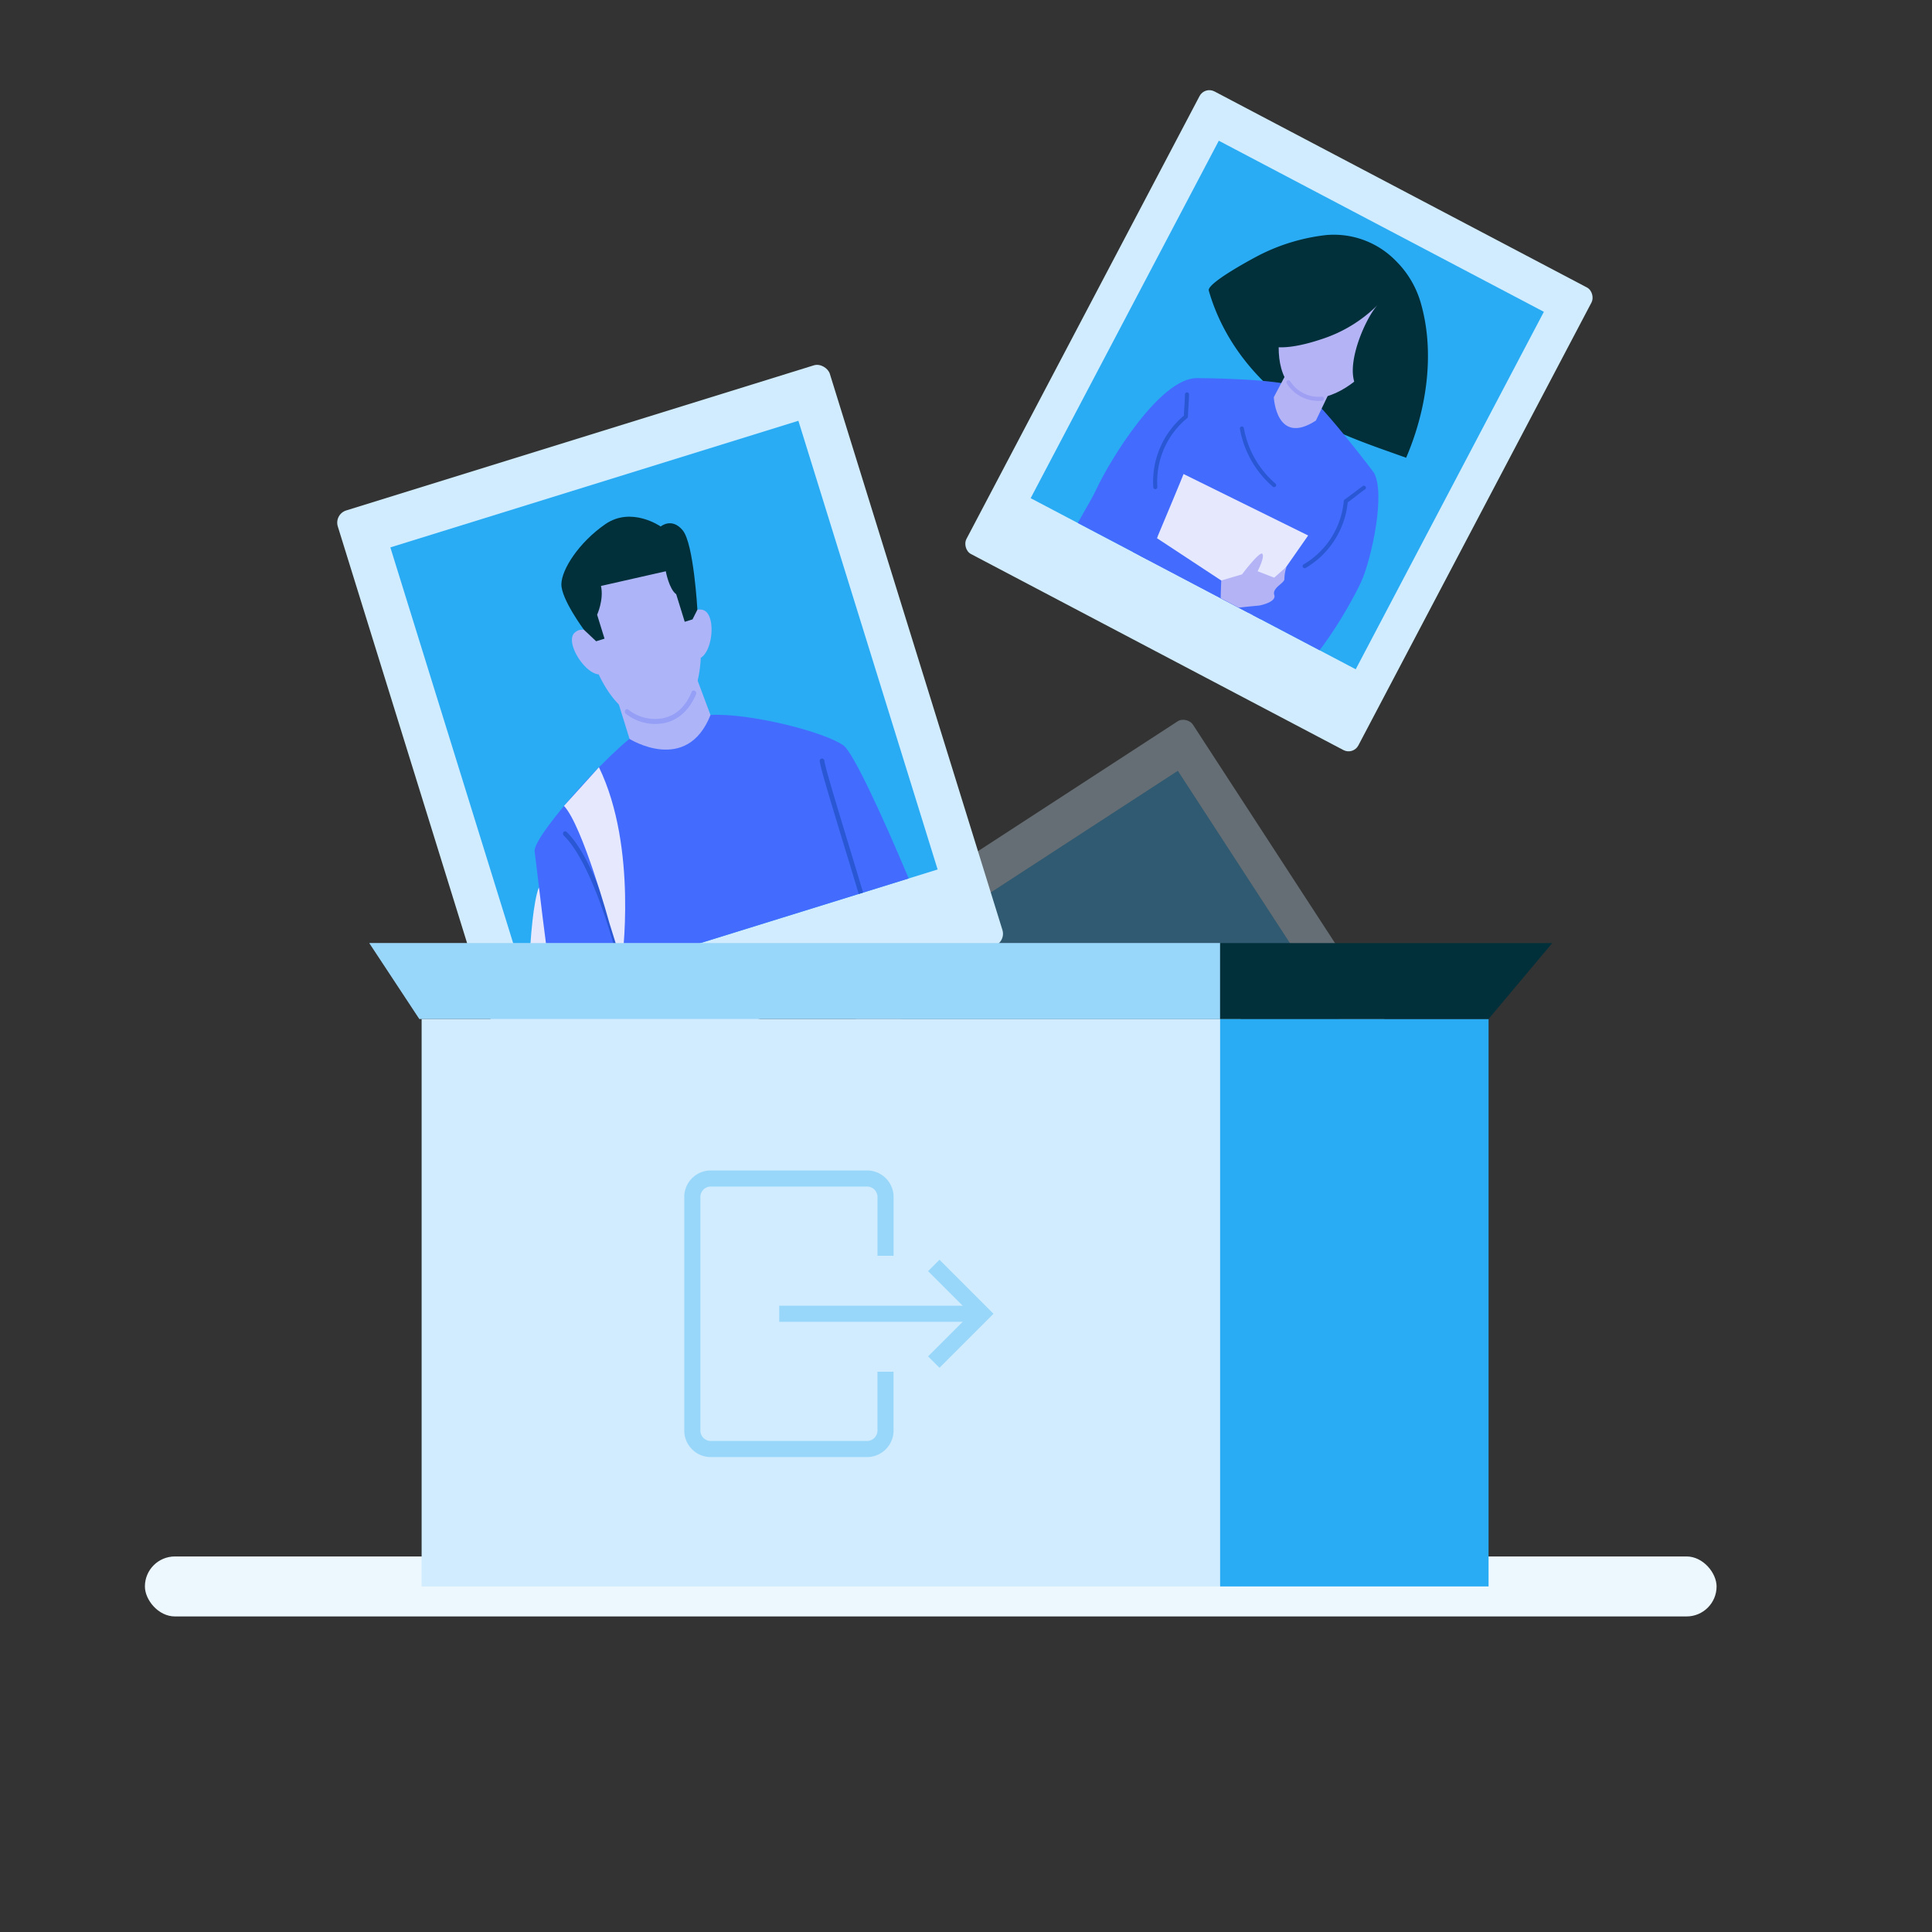 <svg id="Layer_1" data-name="Layer 1" xmlns="http://www.w3.org/2000/svg" xmlns:xlink="http://www.w3.org/1999/xlink" viewBox="0 0 600 600"><rect x="0" y="0" width="600" height="600" fill="#333333" stroke="none"/><defs><style>.cls-1,.cls-20{fill:none;}.cls-2{opacity:0.32;}.cls-3{fill:#d0ecfe;}.cls-15,.cls-4{fill:#2aacf4;}.cls-5{clip-path:url(#clip-path);}.cls-6{fill:#e6e8fd;}.cls-7{fill:#436cff;}.cls-8{fill:#818cf5;}.cls-9{fill:#2a57d3;}.cls-10{fill:#adb4f8;}.cls-11{fill:#959ff6;}.cls-12{fill:#01303a;}.cls-13{fill:#6673f2;}.cls-14{fill:#ecf7fe;}.cls-15,.cls-19{opacity:0.33;}.cls-16{clip-path:url(#clip-path-2);}.cls-17{fill:#b3b3f6;}.cls-18{fill:#9f9ff4;}.cls-20{stroke:#2aacf4;stroke-miterlimit:10;stroke-width:5px;}</style><clipPath id="clip-path"><rect class="cls-1" x="139.87" y="147.05" width="132.68" height="145.9" transform="translate(-55.94 71.01) rotate(-17.24)"/></clipPath><clipPath id="clip-path-2"><rect class="cls-1" x="342.74" y="63.04" width="114.08" height="125.45" transform="translate(104.58 -171.72) rotate(27.76)"/></clipPath></defs><title>1 Export and Import</title><g class="cls-2"><rect class="cls-3" x="286.41" y="246.49" width="137.57" height="162.35" rx="3.43" transform="translate(-121.22 246.68) rotate(-33.04)"/><rect class="cls-4" x="295.14" y="260.3" width="114.08" height="125.45" transform="translate(-119.18 244.28) rotate(-33.04)"/></g><rect class="cls-3" x="128.12" y="131.74" width="159.99" height="188.81" rx="3.98" transform="translate(-57.68 71.85) rotate(-17.24)"/><rect class="cls-4" x="139.87" y="147.05" width="132.68" height="145.9" transform="translate(-55.94 71.01) rotate(-17.24)"/><g class="cls-5"><path class="cls-6" d="M167.34,275.56c-3.29,8.8-4,43.1-2.35,48.48s12.17,57.93,21.26,56.17,11.34-17.1,11.34-17.1Z"/><path class="cls-7" d="M259.48,251.87l28.63,111.78-78.68,17.14-8,10.41c-12.6-25.64-25.54-56.68-30.16-85.83-1.47-9.25-4.1-31.61-5.24-41-.62-5.06,28.2-36.71,34.75-38.28s9.19-3.47,19.88-4.06c12.08-.65,35.45,5.23,41.32,9.5s35.23,76,36,83.47c1.89,18.26,2.56,51.25,2.56,51.25l-12.39-2.63"/><path class="cls-8" d="M216.05,350.87a.71.71,0,0,1-.74-.21.84.84,0,0,1,0-1.12A116.24,116.24,0,0,0,239.55,307a.69.69,0,0,1,.93-.44.85.85,0,0,1,.46,1,118,118,0,0,1-24.59,43.12A.7.7,0,0,1,216.05,350.87Z"/><path class="cls-8" d="M242.41,353.58a.67.67,0,0,1-.48,0,.85.85,0,0,1-.45-1c5-15.36,8.09-27.94,8-43.19a.72.72,0,0,1,.73-.76.83.83,0,0,1,.74.83c.11,15.48-3,28.2-8.06,43.72A.71.71,0,0,1,242.41,353.58Z"/><path class="cls-9" d="M209.69,373.77h-.05a.77.77,0,0,1-.89-.61c-3.29-13.86-6.21-27.18-9-40.07-2.11-9.65-4.29-19.64-6.65-30-2.85-12.43-9.85-35.6-18-43.59a.83.83,0,0,1-.09-1.11.68.68,0,0,1,1,0c8.43,8.25,15.57,31.81,18.46,44.43,2.37,10.32,4.55,20.31,6.67,30,2.81,12.87,5.73,26.19,9,40A.75.75,0,0,1,209.69,373.77Z"/><path class="cls-10" d="M190,211.72l5.51,17.76s17.77,11.15,25.14-7.42L214,204.27Z"/><path class="cls-10" d="M218,189.36a4.13,4.13,0,0,0-1.45,0c-2.18-13.53-8-29.37-27.05-22.76-11.39,4-11.21,16.62-8.18,29a3.24,3.24,0,0,0-2.64.72c-3.57,2.54,2.61,12.7,7.25,13.12,5,10.61,12.5,16.06,20.33,14.32,7.23-1.6,10.87-9.34,11.37-19.47C221.63,201.89,222.4,190.05,218,189.36Z"/><path class="cls-11" d="M207.45,224.26c-.32.1-.65.18-1,.26a14.68,14.68,0,0,1-12.07-2.84.84.84,0,0,1-.23-1.1.66.66,0,0,1,1-.19A13.28,13.28,0,0,0,206.1,223c3.88-.87,6.81-3.59,8.69-8.09a.67.67,0,0,1,1-.35.84.84,0,0,1,.37,1.06C214.24,220.1,211.26,223.08,207.45,224.26Z"/><path class="cls-10" d="M201.39,391.2s17.48,19.24,17.93,7.86-9.89-18.27-9.89-18.27h0Z"/><path class="cls-12" d="M181.35,195.58l3.79,3.57,2.6-.81-2.3-7.43s2.14-4.67,1.2-8.94l20.13-4.56s1,5.52,3.23,7.13l2.65,8.56,2.42-.75,1.51-3s-1.13-20.48-4.54-24.63-6.86-1.21-6.86-1.21-9.07-6.36-17.23-.7-13.53,14-13.61,18.61S181.35,195.58,181.35,195.58Z"/><path class="cls-10" d="M288.11,363.65s-6.34,15.81,1.16,22,11.23-19.4,11.23-19.4S289.57,363.33,288.11,363.65Z"/><path class="cls-9" d="M287.81,362.09a.73.73,0,0,1-.82-.33.8.8,0,0,1,.16-1.09c0-.05,1.43-1.18.85-4.55-.16-1-1.39-2.43-2.69-4-3.31-3.92-8.32-9.84-4.39-17.69,3.16-6.32-.06-12-2.9-17-1.69-3-3.15-5.57-2.89-7.83.34-3.11-7.36-28.5-13-47-4.56-15-7.36-24.3-7.56-26.21a.74.74,0,0,1,.65-.83.8.8,0,0,1,.81.74c.18,1.84,3.73,13.52,7.48,25.88,7.62,25.09,13.42,44.53,13.06,47.74-.2,1.7,1.13,4.06,2.68,6.78,2.89,5.13,6.5,11.52,2.95,18.62-3.43,6.87.77,11.85,4.15,15.84,1.58,1.88,2.83,3.36,3.08,4.79.75,4.42-1.34,6-1.43,6.08A.75.75,0,0,1,287.81,362.09Z"/><path class="cls-13" d="M225.73,405.45a.7.7,0,0,1-.49,0,.85.85,0,0,1-.43-1,15.6,15.6,0,0,0-.49-11.06,15,15,0,0,0-7.65-7.78.84.84,0,0,1-.46-1,.67.67,0,0,1,.92-.44,16.41,16.41,0,0,1,8.51,8.64,17.21,17.21,0,0,1,.54,12.3A.7.7,0,0,1,225.73,405.45Z"/><path class="cls-13" d="M287.92,398.35a.74.74,0,0,1-.86-.38.82.82,0,0,1,.24-1.08,19,19,0,0,0,7.53-8.8.69.69,0,0,1,1-.34.86.86,0,0,1,.37,1.07,20.54,20.54,0,0,1-8.1,9.47Z"/><path class="cls-6" d="M175.15,250.28c5.74,6.06,14.15,36.53,14.15,36.53L193.1,299s5.09-35.65-7.09-60.73Z"/></g><rect class="cls-14" x="45" y="483.37" width="488.1" height="18.63" rx="9.32"/><rect class="cls-3" x="130.94" y="316.45" width="254.34" height="176.23"/><rect class="cls-4" x="378.92" y="316.45" width="83.37" height="176.23"/><polygon class="cls-3" points="130.23 316.45 114.69 292.88 378.92 292.88 378.92 316.45 130.23 316.45"/><polygon class="cls-15" points="130.23 316.45 114.69 292.88 378.92 292.88 378.92 316.45 130.23 316.45"/><polygon class="cls-12" points="462.29 316.45 378.92 316.45 378.92 292.88 482.07 292.88 462.29 316.45"/><rect class="cls-3" x="328.41" y="49.49" width="137.57" height="162.35" rx="3.43" transform="translate(106.57 -169.96) rotate(27.76)"/><rect class="cls-4" x="342.74" y="63.04" width="114.08" height="125.45" transform="translate(104.58 -171.72) rotate(27.76)"/><g class="cls-16"><path class="cls-12" d="M433.48,81a26.9,26.9,0,0,0-21.64-8A60.79,60.79,0,0,0,392,78.78c-1.94.92-17.28,9.1-16.6,11.47,4.08,14.29,13.37,26.48,25,35.05,10.61,8.19,23.86,12.39,36.29,16.86,6.39-14.89,9-32.57,4.57-48A30,30,0,0,0,433.48,81Z"/><path class="cls-7" d="M358.49,152.38l-10.07,28.88c-19,10-37.13,30.54-85.53,104.81l77.53,41.06c50.64-102.07,44-126.59,44-126.59L405,176.62c8.35-2.31,13.07-10.49,15-14.2s6.41-16,6.41-16-17.39-23.06-22.95-26-31.83-3-31.83-3L361.49,131C353.91,140.85,358.49,152.38,358.49,152.38Z"/><path class="cls-6" d="M367.56,147.21c-.54,1.63-18.69,44.71-18.69,44.71l28.84,15.27,28.55-40.89Z"/><path class="cls-7" d="M426.46,146.43c4.14,6.25-.6,27.41-3.75,34.29s-19.06,35.65-28.63,31.66-45.66-31.12-45.66-31.12l5.87-9L394.39,189l20-30.47Z"/><path class="cls-7" d="M371.68,117.42c-11.39,0-26.83,25.2-31.11,34.34s-14.9,22.24-7.69,26.64,43.87,19.34,43.87,19.34l14.32-9.69-31.78-20.92Z"/><path class="cls-9" d="M395.4,151.22l-.12-.08a30.84,30.84,0,0,1-10.21-17.92.63.63,0,1,1,1.24-.21,29.58,29.58,0,0,0,9.79,17.17.62.62,0,0,1,.07.89A.63.63,0,0,1,395.4,151.22Z"/><path class="cls-9" d="M404.87,176.38a.58.58,0,0,1-.25-.24.63.63,0,0,1,.23-.86,25.5,25.5,0,0,0,12.47-19.69.63.63,0,0,1,.27-.46c.91-.63,1.82-1.34,2.73-2s1.85-1.44,2.78-2.08a.63.63,0,1,1,.71,1c-.9.63-1.81,1.34-2.72,2.05s-1.69,1.31-2.54,1.91a26.77,26.77,0,0,1-13.07,20.38A.63.63,0,0,1,404.87,176.38Z"/><path class="cls-9" d="M358.51,151.83a.61.61,0,0,1-.34-.51,26.77,26.77,0,0,1,9.51-22.26c0-1,.09-2.11.16-3.18s.15-2.3.16-3.4a.62.62,0,0,1,.63-.62.63.63,0,0,1,.63.63c0,1.13-.09,2.3-.16,3.47s-.15,2.3-.16,3.4a.63.63,0,0,1-.24.49,25.51,25.51,0,0,0-9.27,21.38.63.63,0,0,1-.58.68A.66.66,0,0,1,358.51,151.83Z"/><path class="cls-17" d="M402.79,109.76l-7.2,13.59s.73,15.29,13.07,7.27l6.79-14.16Z"/><path class="cls-17" d="M422.63,79c-12.54-4.67-21.59,7.89-24.44,20.09-2.13,9.1-1.61,19.7,6,23.49s17.61-4.09,22.3-9.69C434,103.88,442.74,86.48,422.63,79Z"/><path class="cls-17" d="M401.16,96.85s1.92-4.72-2.49-5.14-5.36,12-.71,13S401.16,96.85,401.16,96.85Z"/><path class="cls-17" d="M425.36,109.38s2.52-4.44,5.59-1.24-6.13,11.66-9.77,8.62S425.36,109.38,425.36,109.38Z"/><path class="cls-12" d="M436.78,90.78a9,9,0,0,0-2.61-2.18,3.36,3.36,0,0,0-.49-2.44c-2.91-4.39-12.81-9.19-18.06-9.57s-14.35,4.84-17.86,8.77c-3.74,4.18-5.22,9.85-6.57,15.28-.39,1.56-.75,3.34.14,4.69,3.25,4.9,14.84,1.43,19.09,0a43.64,43.64,0,0,0,17.51-10.71c-4.15,4.2-12.65,23.71-4.2,27.75.87.42,1.87-.21,2.64-.8,2.85-2.19,5.79-4.47,7.58-7.6S439,93.61,436.78,90.78Z"/><path class="cls-18" d="M404,123.15a11.3,11.3,0,0,1-4.37-4.06.63.63,0,1,1,1.07-.66,10.44,10.44,0,0,0,9.75,4.76.63.63,0,0,1,.14,1.26A11.48,11.48,0,0,1,404,123.15Z"/><path class="cls-17" d="M379.27,180.28s-.41,9.56,0,9.2,11.83-1.43,11.83-1.43,5.39-1,4.64-3.27,3.26-3.68,3.14-5a12.92,12.92,0,0,1,.66-3.77l-3.83,3.39-5.15-2s2.22-4.26,1.5-5.37-6.34,6.35-6.34,6.35Z"/></g><g id="Interface-Essential_Login_Logout_logout-1" data-name="Interface-Essential / Login/Logout / logout-1" class="cls-19"><g id="Group_41" data-name="Group 41"><g id="logout-1"><path id="Shape_129" data-name="Shape 129" class="cls-20" d="M242,408h63"/><path id="Shape_130" data-name="Shape 130" class="cls-20" d="M290,423l15-15-15-15"/><path id="Shape_131" data-name="Shape 131" class="cls-20" d="M275,426v18a5.76,5.76,0,0,1-5.46,6H220.46a5.74,5.74,0,0,1-5.45-6V372a5.74,5.74,0,0,1,5.45-6h49.09a5.76,5.76,0,0,1,5.46,6v18"/></g></g></g></svg>